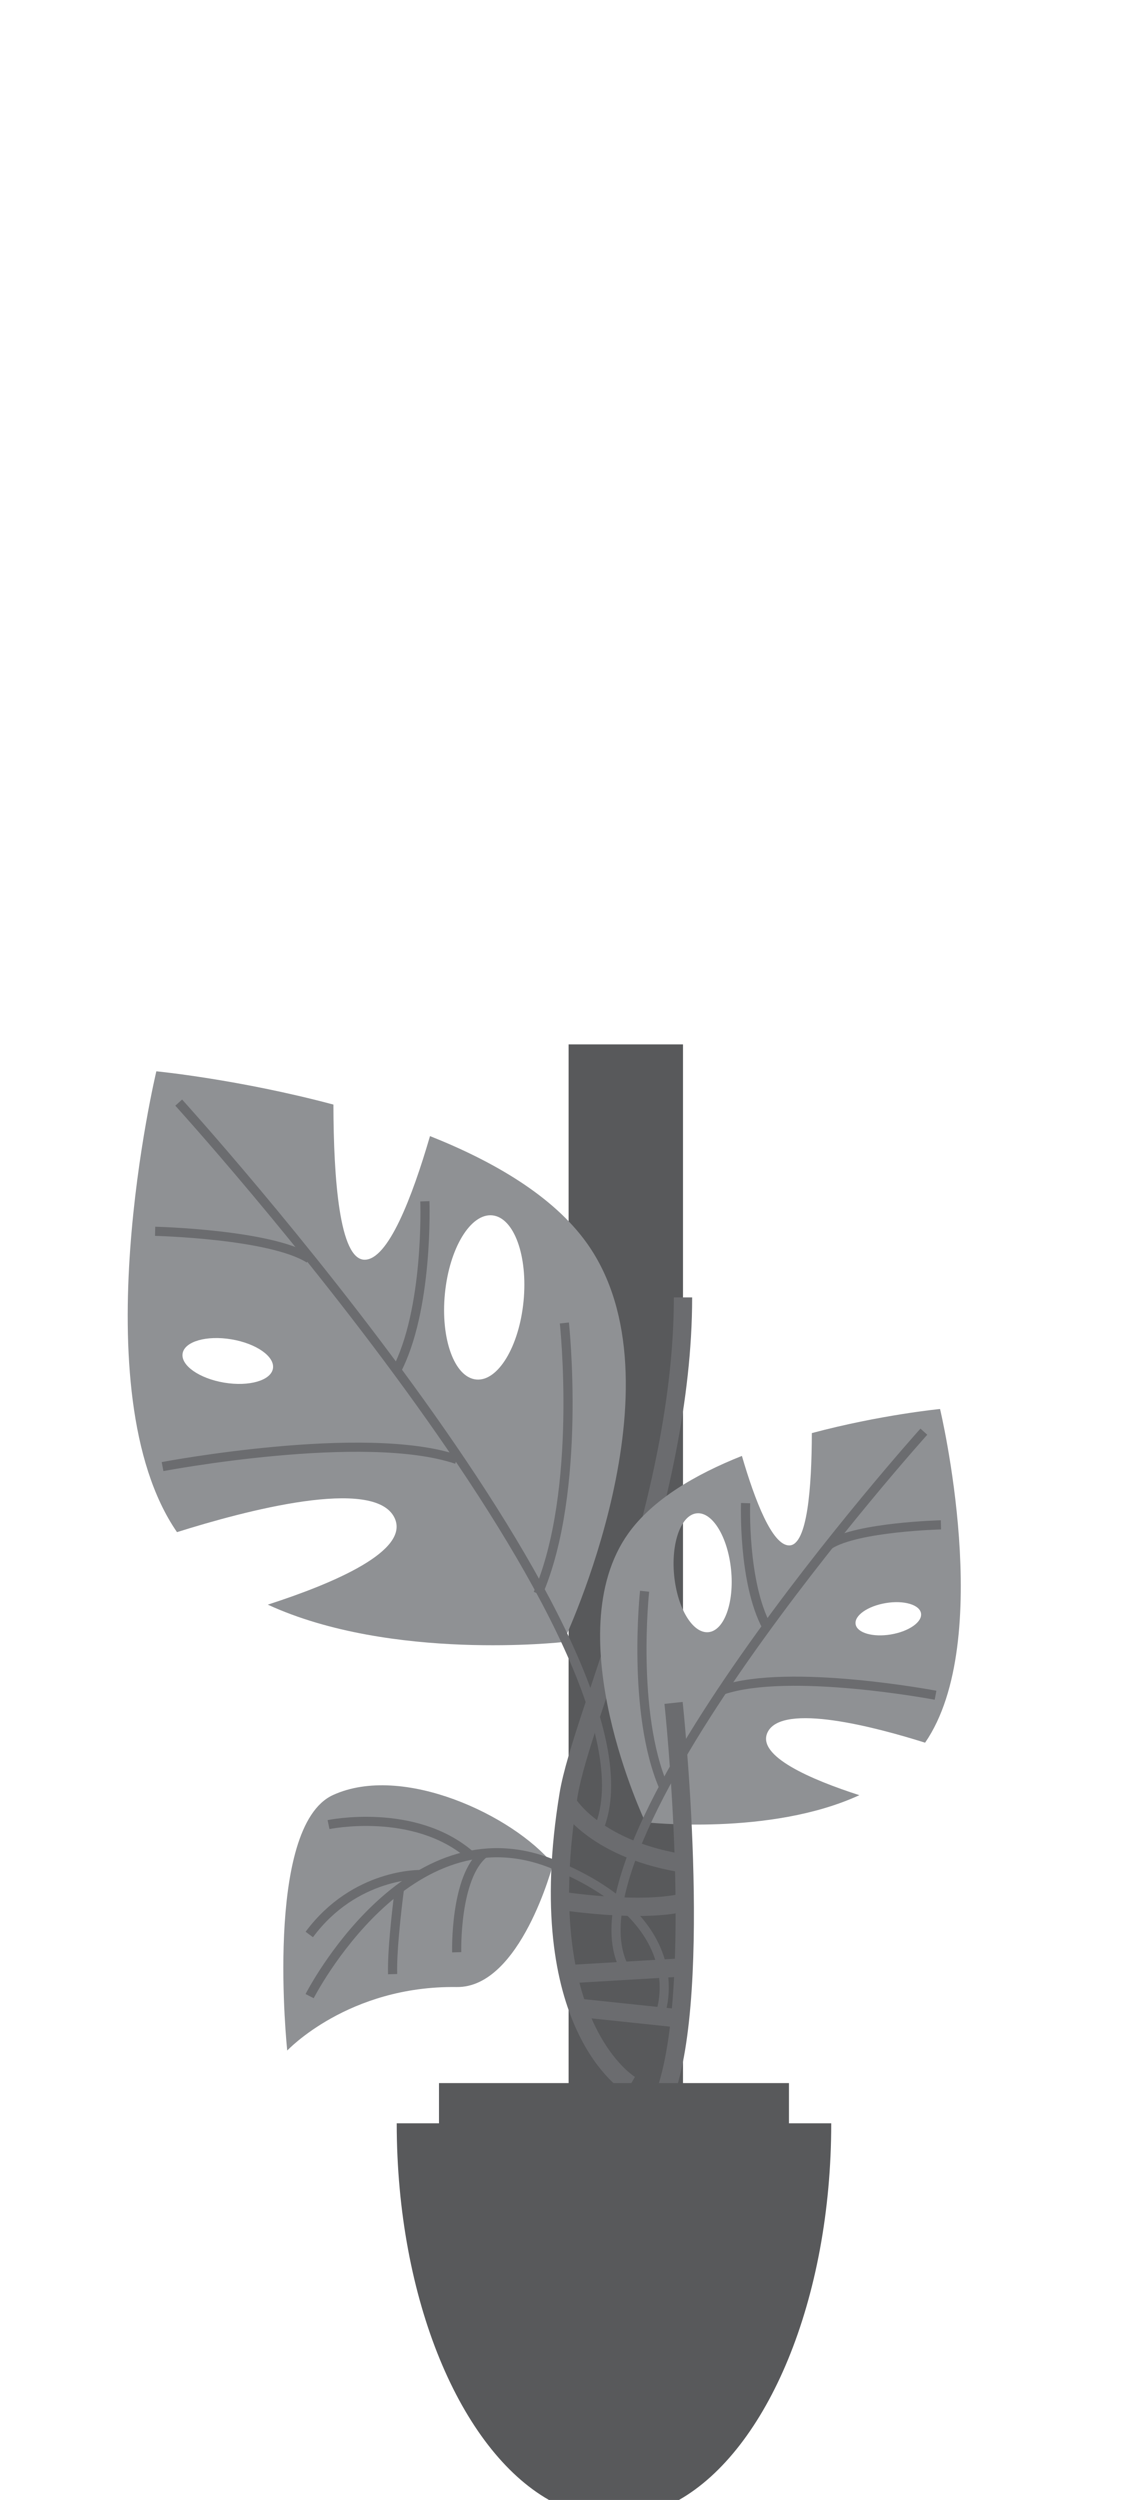 <?xml version="1.0" encoding="utf-8"?>
<!-- Generator: Adobe Illustrator 16.0.0, SVG Export Plug-In . SVG Version: 6.00 Build 0)  -->
<!DOCTYPE svg PUBLIC "-//W3C//DTD SVG 1.1//EN" "http://www.w3.org/Graphics/SVG/1.1/DTD/svg11.dtd">
<svg version="1.1" id="Layer_1" xmlns="http://www.w3.org/2000/svg" xmlns:xlink="http://www.w3.org/1999/xlink" x="0px" y="0px"
	 width="144px" height="321px" viewBox="0 0 144 321" enable-background="new 0 0 144 321" xml:space="preserve">
<g>
	<rect x="73.042" y="134.103" fill="#58595B" width="14.694" height="144.301"/>
	<g>
		<path fill="#8F9194" d="M46.826,161.751c-3.212-0.028-3.978-10.341-3.997-19.921c-12.182-3.25-22.746-4.272-22.746-4.272
			s-9.833,41.06,2.653,59.173c8.686-2.736,25.339-7.166,27.933-1.858c2.067,4.229-7.757,8.418-16.272,11.167
			c15.864,7.303,37.96,4.8,37.96,4.8s15.841-33.261,3.032-51.215c-4.289-6.015-11.914-10.475-20.154-13.748
			C52.923,153.806,49.846,161.779,46.826,161.751z M35.061,175.722c-0.257,1.535-3.062,2.346-6.266,1.811
			c-3.204-0.536-5.593-2.217-5.336-3.751c0.257-1.535,3.063-2.346,6.266-1.809C32.929,172.508,35.318,174.187,35.061,175.722z
			 M67.252,167.087c-0.571,5.82-3.295,10.317-6.084,10.044c-2.789-0.274-4.587-5.214-4.016-11.035
			c0.571-5.82,3.295-10.316,6.084-10.043S67.824,161.266,67.252,167.087z"/>
		<path fill="none" stroke="#6B6C6F" stroke-width="1.176" stroke-miterlimit="10" d="M22.956,141.577
			c0,0,64.679,71.236,53.707,93.795"/>
		<path fill="none" stroke="#6B6C6F" stroke-width="1.176" stroke-miterlimit="10" d="M20.882,188.313
			c0,0,25.941-4.924,37.783-0.92"/>
		<path fill="none" stroke="#6B6C6F" stroke-width="1.176" stroke-miterlimit="10" d="M19.927,158.102
			c0,0,14.781,0.35,19.802,3.517"/>
		<path fill="none" stroke="#6B6C6F" stroke-width="1.176" stroke-miterlimit="10" d="M72.498,169.874
			c0,0,2.328,21.494-3.392,34.753"/>
		<path fill="none" stroke="#6B6C6F" stroke-width="1.176" stroke-miterlimit="10" d="M54.578,154.25
			c0,0,0.511,13.999-3.742,21.911"/>
	</g>
	<path fill="none" stroke="#6B6C6F" stroke-width="2.351" stroke-miterlimit="10" d="M72.967,231.606c0,0,3.655,6.074,15.381,7.752
		"/>
	<path fill="none" stroke="#6B6C6F" stroke-width="2.351" stroke-miterlimit="10" d="M71.416,243.968
		c0,0,11.273,1.844,16.932,0.168"/>
	
		<line fill="none" stroke="#6B6C6F" stroke-width="2.351" stroke-miterlimit="10" x1="73.042" y1="253.483" x2="87.736" y2="252.616"/>
	
		<line fill="none" stroke="#6B6C6F" stroke-width="2.351" stroke-miterlimit="10" x1="87.736" y1="259.218" x2="74.184" y2="257.792"/>
	<path fill="#8F9194" d="M36.896,263.295c0,0-3.043-28.735,5.888-32.813c8.931-4.077,23.109,2.607,28.252,8.877
		c0,0-4.145,15.896-12.372,15.781C44.727,254.946,36.896,263.295,36.896,263.295z"/>
	<path fill="none" stroke="#6B6C6F" stroke-width="1.176" stroke-miterlimit="10" d="M39.774,256.306
		c0,0,12.529-24.574,31.263-16.947c18.732,7.627,13.661,19.541,13.661,19.541"/>
	<path fill="none" stroke="#6B6C6F" stroke-width="1.176" stroke-miterlimit="10" d="M58.666,250.675c0,0-0.268-9.691,3.537-12.705
		"/>
	<path fill="none" stroke="#6B6C6F" stroke-width="1.176" stroke-miterlimit="10" d="M42.202,234.282c0,0,11.025-2.301,18.23,3.939
		"/>
	<path fill="none" stroke="#6B6C6F" stroke-width="1.176" stroke-miterlimit="10" d="M51.317,242.483c0,0-0.997,7.4-0.882,11"/>
	<path fill="none" stroke="#6B6C6F" stroke-width="1.176" stroke-miterlimit="10" d="M54.017,240.694c0,0-8.414-0.213-14.288,7.699
		"/>
	<path fill="none" stroke="#6B6C6F" stroke-width="2.351" stroke-miterlimit="10" d="M80.969,267.694
		c0,0-12.814-7.506-7.927-37.276c1.685-10.256,14.694-37.565,14.694-63.827"/>
	<g>
		<path fill="#8F9194" d="M95.303,186.942c-5.968,2.369-11.488,5.6-14.595,9.955c-9.274,13,2.196,37.084,2.196,37.084
			s16,1.813,27.486-3.476c-6.166-1.989-13.279-5.022-11.783-8.086c1.879-3.844,13.938-0.636,20.228,1.347
			c9.041-13.117,1.921-42.849,1.921-42.849s-7.648,0.74-16.471,3.095c-0.014,6.938-0.568,14.402-2.895,14.424
			C99.204,198.458,96.977,192.685,95.303,186.942z M113.773,205.839c2.319-0.389,4.352,0.198,4.537,1.311
			c0.187,1.11-1.545,2.326-3.863,2.716c-2.319,0.388-4.352-0.198-4.537-1.312C109.725,207.442,111.454,206.228,113.773,205.839z
			 M89.508,194.312c2.02-0.198,3.992,3.059,4.406,7.272c0.413,4.215-0.889,7.792-2.908,7.99s-3.992-3.06-4.406-7.273
			C86.188,198.086,87.488,194.509,89.508,194.312z"/>
		<path fill="none" stroke="#6B6C6F" stroke-width="1.176" stroke-miterlimit="10" d="M118.676,183.83
			c0,0-48.795,54.283-37.977,69.653"/>
		<path fill="none" stroke="#6B6C6F" stroke-width="1.176" stroke-miterlimit="10" d="M120.177,217.672
			c0,0-18.784-3.565-27.358-0.667"/>
		<path fill="none" stroke="#6B6C6F" stroke-width="1.176" stroke-miterlimit="10" d="M120.869,195.795
			c0,0-10.703,0.253-14.34,2.546"/>
		<path fill="none" stroke="#6B6C6F" stroke-width="1.176" stroke-miterlimit="10" d="M82.802,204.319
			c0,0-1.687,15.563,2.456,25.164"/>
		<path fill="none" stroke="#6B6C6F" stroke-width="1.176" stroke-miterlimit="10" d="M95.777,193.006
			c0,0-0.37,10.138,2.709,15.866"/>
	</g>
	<path fill="none" stroke="#6B6C6F" stroke-width="2.351" stroke-miterlimit="10" d="M86.523,218.656
		c0,0,3.933,36.743-1.199,50.463"/>
	<rect x="56.392" y="267.472" fill="#58595B" width="44.956" height="14.815"/>
	<path fill="#58595B" d="M70.52,321h16.699c11.334-6.444,19.559-25.66,19.559-48.364H50.961C50.961,295.34,59.186,314.556,70.52,321
		z"/>
</g>
</svg>

